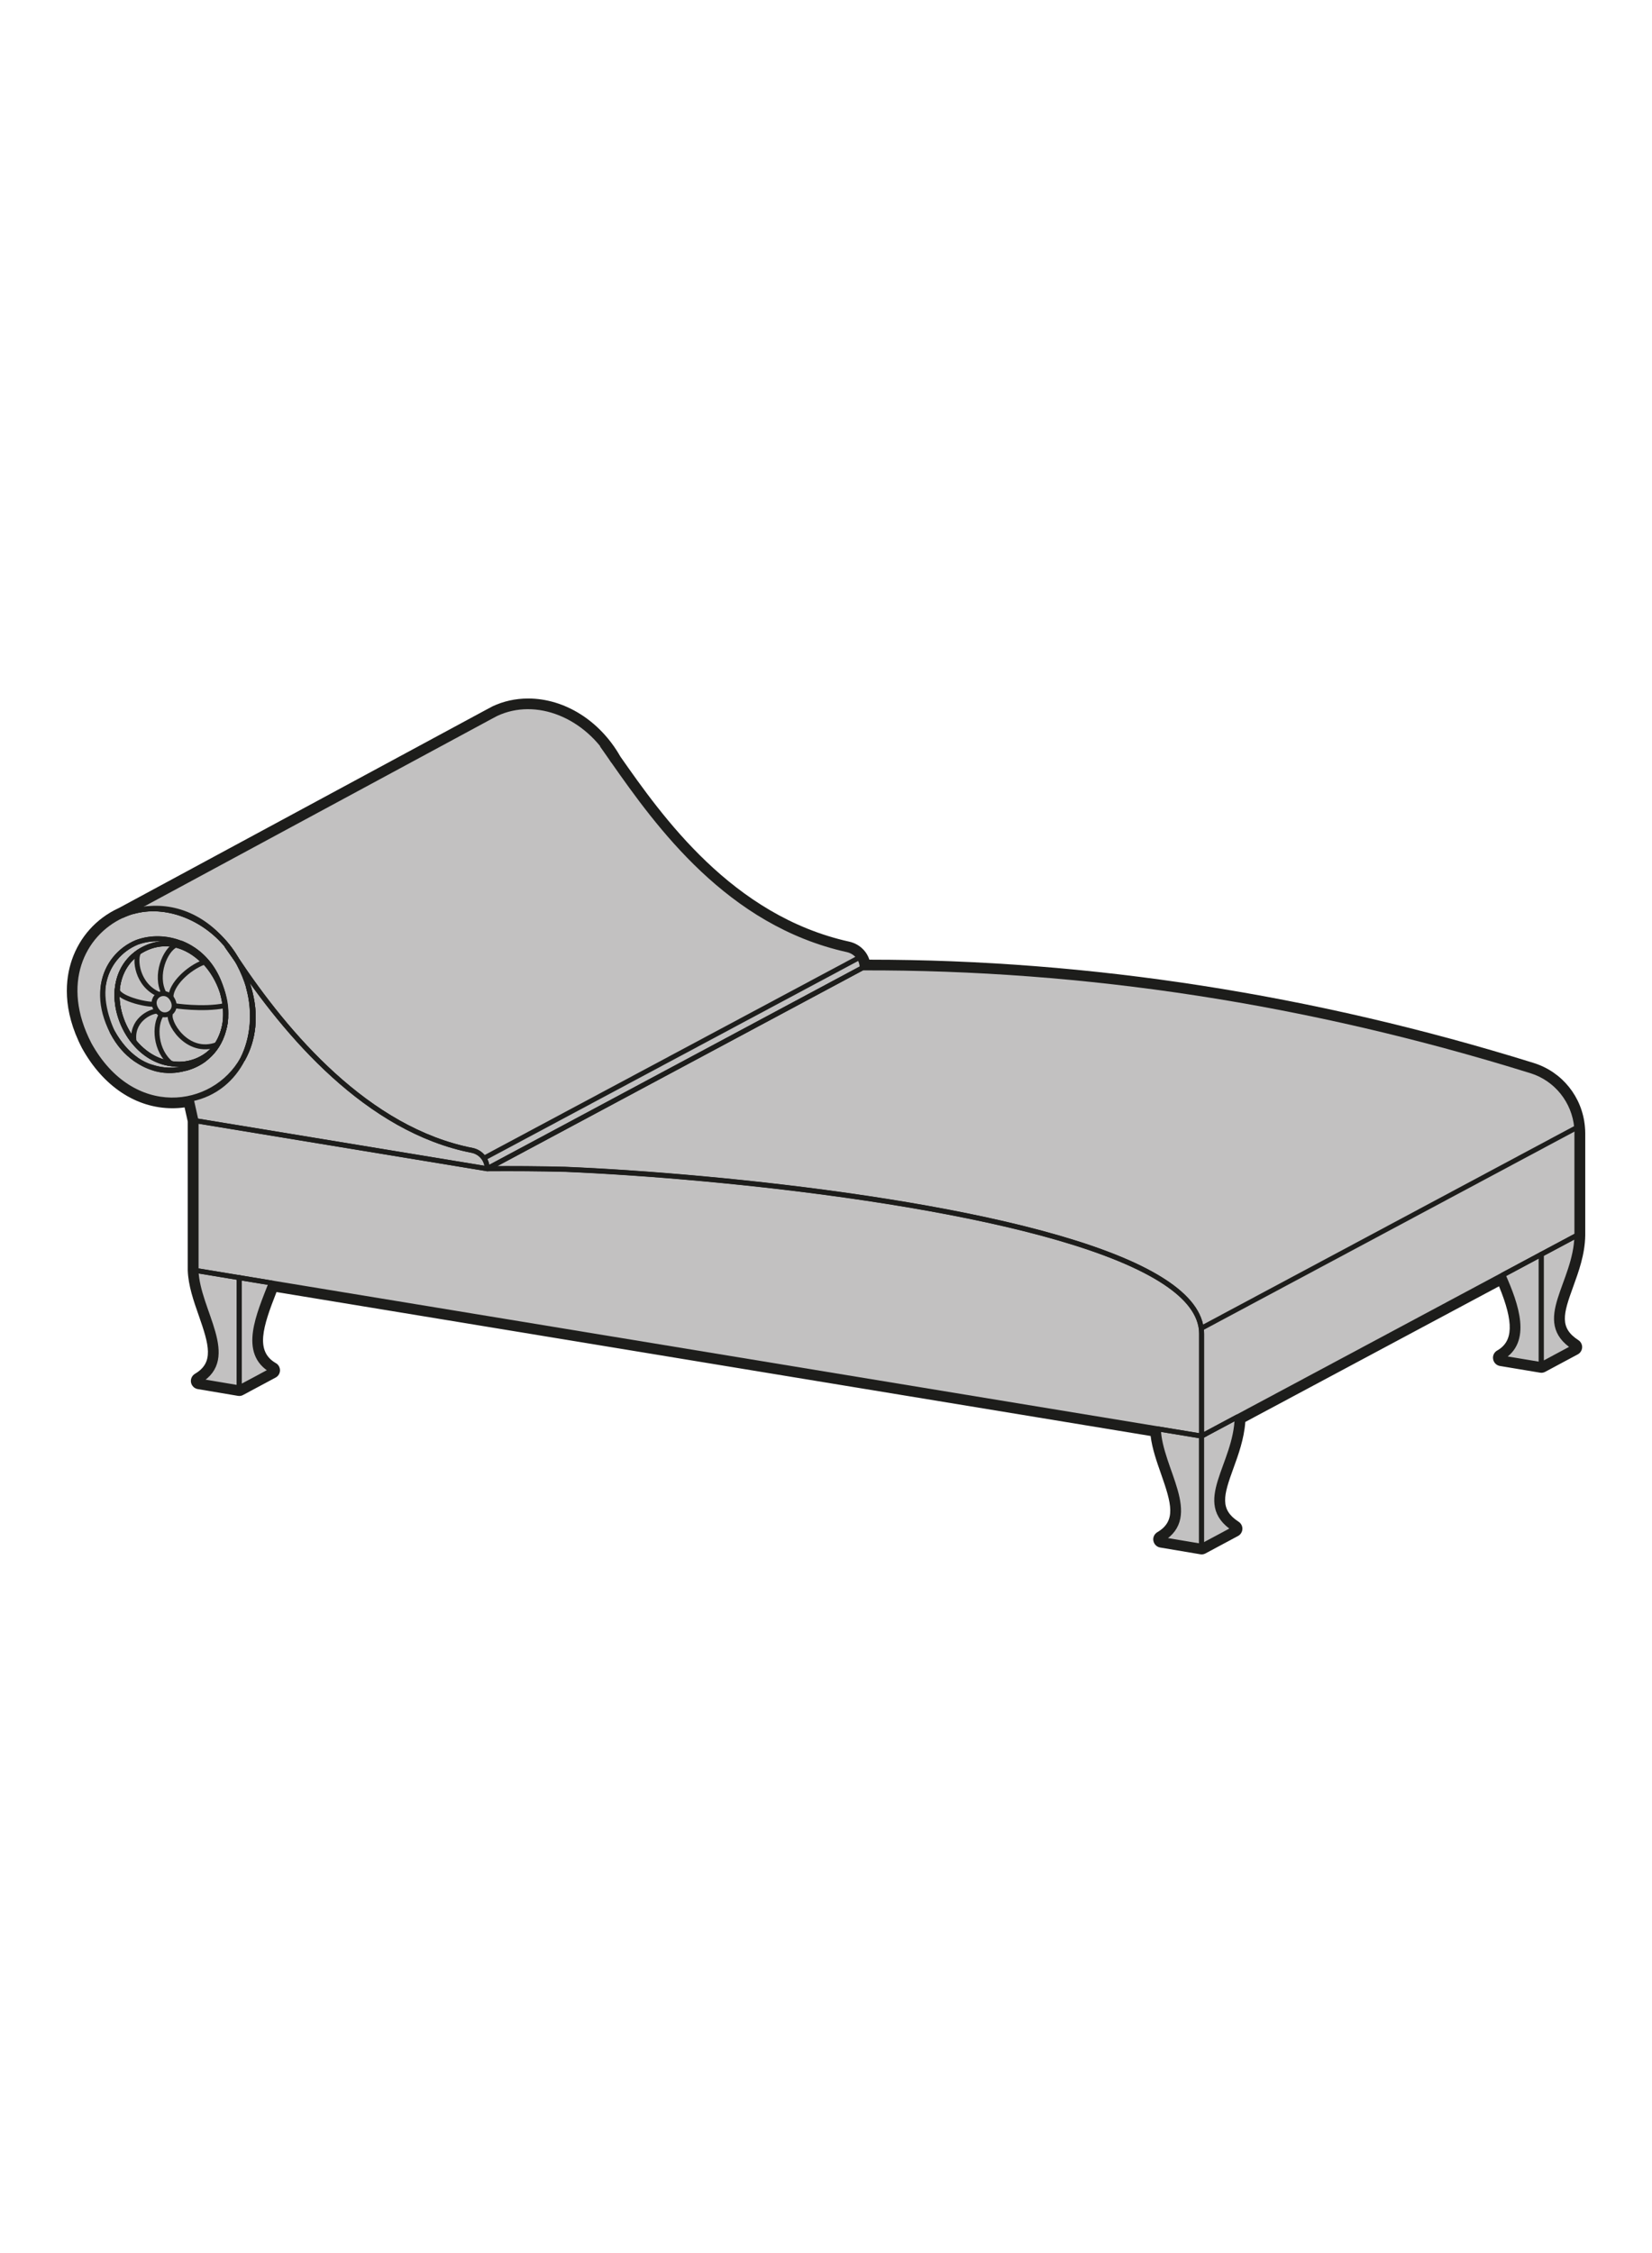 <?xml version="1.0" encoding="UTF-8"?>
<svg id="Ebene_1" data-name="Ebene 1" xmlns="http://www.w3.org/2000/svg" viewBox="0 0 249.45 340.16">
  <defs>
    <style>
      .cls-1 {
        fill: #1d1d1b;
      }

      .cls-1, .cls-2 {
        stroke-width: 0px;
      }

      .cls-3 {
        fill: none;
        stroke: #1d1d1b;
        stroke-linejoin: round;
        stroke-width: .75px;
      }

      .cls-2 {
        fill: #c2c1c1;
      }
    </style>
  </defs>
  <g>
    <path class="cls-2" d="M181.33,234.07l-6.05-1.02c-.26-.04-.46-.24-.51-.5-.05-.26.07-.52.3-.65,3.48-2.05,2.26-5.52.84-9.54-.7-2-1.43-4.06-1.6-6.07-4.5-.74-132.97-21.89-132.97-21.89l-.2.51c-1.79,4.55-3.64,9.26.18,11.46.2.11.32.32.31.55,0,.23-.13.43-.33.54l-4.91,2.63c-.09.05-.19.07-.3.07-.03,0-.07,0-.1,0l-6.05-1.02c-.26-.04-.46-.24-.51-.5-.05-.26.07-.52.3-.65,3.47-2.04,2.26-5.52.84-9.54-.76-2.17-1.55-4.42-1.62-6.59v-22.55s-.62-2.78-.62-2.78c-.76.14-1.54.21-2.31.21-5.26,0-10.03-3.18-13.1-8.73-2.94-5.67-2.44-10.11-1.51-12.84,1.14-3.33,3.52-5.97,6.72-7.46,0,0,55.36-29.88,55.36-29.88l1.1-.58c1.61-.76,3.32-1.14,5.11-1.14,5.32,0,10.46,3.26,13.42,8.5,6.33,9.02,16.98,24.21,34.95,28.19,1.4.31,2.44,1.4,2.68,2.74h.43c33.26,0,66.96,5.24,100.18,15.57,4.07,1.26,6.94,4.83,7.32,9.1.03.3.04.62.04.93v15.39c-.05,2.79-.97,5.33-1.79,7.57-1.39,3.81-2.39,6.56,1.03,8.78.19.12.29.33.28.55,0,.22-.13.42-.33.52l-4.91,2.63c-.09.05-.19.07-.3.07-.03,0-.07,0-.1,0l-6.05-1.01c-.26-.04-.47-.25-.51-.51-.05-.26.08-.52.31-.65,3.5-1.98,2.28-6.46.28-11.12l-39.23,20.98c-.12,2.63-1,5.04-1.78,7.18-1.39,3.81-2.39,6.57,1.04,8.8.19.12.29.33.28.55,0,.22-.13.42-.33.52l-4.91,2.63c-.09.05-.19.07-.3.07-.03,0-.07,0-.1,0Z"/>
    <path class="cls-1" d="M79.72,106.71c4.91,0,9.97,3.03,12.88,8.18,6.84,9.76,17.46,24.53,35.36,28.5,1.3.29,2.25,1.41,2.24,2.76.33,0,.66,0,1,0,33.4,0,66.73,5.19,99.99,15.54,3.84,1.19,6.53,4.61,6.88,8.56.03.29.04.58.04.88v15.39c-.12,7.27-6.55,12.94-.47,16.88l-4.91,2.63-6.05-1.01c4.26-2.41,2.29-7.98.27-12.53-10.54,5.63-29.82,15.95-40.14,21.47-.13,7.27-6.55,12.94-.47,16.88l-4.91,2.63-6.05-1.02c5.95-3.51-.26-10.59-.48-16.69-4.19-.69-100.47-16.54-133.96-22.06-1.86,4.81-4.52,10.56.07,13.21l-4.91,2.63-6.05-1.02c5.95-3.5-.26-10.61-.47-16.69h0v-22.6l-.77-3.45c-.91.21-1.84.32-2.79.32-4.49,0-9.28-2.49-12.55-8.41-4.72-9.12-1.04-16.66,4.93-19.43,0,0,.01,0,.02,0l55.38-29.89,1.09-.58c1.53-.72,3.17-1.06,4.82-1.06M79.72,105.46c-1.88,0-3.68.4-5.35,1.18-.02,0-.04.02-.05.03l-1.09.58-55.32,29.86s0,0-.01,0c-3.35,1.55-5.85,4.33-7.05,7.82-.97,2.84-1.5,7.46,1.53,13.31,3.2,5.78,8.17,9.08,13.66,9.08.61,0,1.23-.04,1.83-.13l.48,2.14v22.46c.08,2.31.88,4.6,1.66,6.82,1.57,4.48,2.32,7.1-.57,8.8-.45.27-.69.79-.6,1.3.1.52.5.92,1.02,1.01l6.05,1.02c.07.01.14.02.21.02.21,0,.41-.05.59-.15l4.91-2.63c.4-.21.65-.63.66-1.08,0-.45-.23-.88-.63-1.1-3.12-1.8-1.99-5.4.09-10.7,0-.01,0-.02.01-.03l69.35,11.42c29.44,4.85,56.89,9.37,62.64,10.31.24,1.93.92,3.86,1.58,5.74,1.57,4.47,2.32,7.09-.57,8.79-.45.27-.69.79-.59,1.3.1.52.5.92,1.02,1.01l6.05,1.02c.07.01.14.02.21.02.21,0,.41-.05.59-.15l4.91-2.63c.39-.21.64-.61.66-1.05.02-.44-.2-.86-.57-1.1-2.88-1.87-2.29-3.94-.79-8.06.76-2.09,1.61-4.43,1.8-7.01l28.17-15.06,10.14-5.42c2.25,5.48,2.15,8.32-.28,9.7-.46.26-.71.78-.61,1.31.09.52.5.93,1.02,1.02l6.05,1.01c.07.01.14.02.21.02.2,0,.41-.05.59-.15l4.91-2.63c.39-.21.64-.61.66-1.05.02-.44-.2-.86-.57-1.1-2.88-1.87-2.29-3.93-.79-8.04.83-2.29,1.78-4.88,1.83-7.77v-15.41c0-.36-.02-.68-.05-1-.4-4.51-3.44-8.29-7.75-9.63-33.25-10.34-67-15.59-100.3-15.59-.43-1.34-1.56-2.39-3.03-2.72-17.71-3.92-28.26-18.94-34.57-27.95-3.07-5.41-8.41-8.76-13.93-8.76h0Z"/>
  </g>
  <g>
    <rect class="cls-3" x="174.87" y="216.28" width="6.61" height="0"/>
    <path class="cls-3" d="M238.11,171.12v15.39l-5.38,2.87h0s-5.77,3.09-5.77,3.09c-10.54,5.63-29.82,15.95-40.14,21.47l-4.81,2.57-.57.3v-15.43c0-.79-.15-1.56-.44-2.31-1.04-2.67-3.9-5.07-8.05-7.22-9.41-4.87-25.45-8.45-42.03-10.94-16.74-2.51-34.02-3.9-45.57-4.38-3.95-.1-7.87-.13-11.77-.09l56.63-30.31c33.73-.1,67.39,5.09,100.99,15.54,3.84,1.19,6.53,4.61,6.88,8.56.03.29.04.58.04.88Z"/>
    <polygon class="cls-3" points="182.01 216.51 181.44 216.82 181.44 216.81 182.01 216.51"/>
    <path class="cls-3" d="M16.98,155.81c.92,1.8,2.13,3.15,3.5,4.09-1.29-.94-2.48-2.28-3.5-4.09ZM20.15,137.61c4.85-1.34,10.37.83,13.82,4.79-4.04-4.87-9.36-6.09-13.82-4.79ZM29.26,143.43c1.24.93,2.4,2.24,3.34,3.98.24.44.45.88.62,1.32-.86-2.4-2.29-4.15-3.97-5.3ZM34.04,154.03c-.02.16-.04.32-.06.48-.01.07-.02.15-.04.22-.02.07-.03.14-.05.21-.23,1.03-.63,1.97-1.17,2.8-.17.28-.37.55-.58.8,0,.01-.01.02-.03.03-1.06,1.29-2.47,2.23-4.04,2.71,1-.27,1.94-.72,2.77-1.33,0,0,.01-.01.02-.02,1.18-.88,2.13-2.11,2.67-3.65.01-.03.02-.07.04-.1,0,0,0-.02.01-.03,0-.01,0-.02,0-.03.01-.03.03-.07.04-.1.01-.03.02-.06.03-.1.03-.09.06-.17.08-.27.03-.09.06-.19.08-.28.16-.54.24-1.1.27-1.66-.01.11-.02.23-.03.34ZM34.64,143.26c-.12-.16-.24-.31-.37-.47.44.62.9,1.27,1.37,1.95-.31-.52-.65-1.01-1-1.48ZM37.55,149.1c1.03,3.75.68,7.66-.89,10.79,1.61-2.88,2.14-6.59.89-10.79Z"/>
    <path class="cls-3" d="M37.55,149.1s-.02-.06-.02-.08c-.34-1.13-.81-2.3-1.43-3.49-.07-.13-.15-.26-.22-.39-.07-.13-.15-.26-.23-.38,0,0,0-.01-.01-.02-.47-.68-.93-1.33-1.37-1.95.12.15.24.31.37.47-.19-.27-.4-.53-.6-.79-.02-.03-.05-.05-.07-.08-3.45-3.96-8.97-6.13-13.82-4.79-.09.02-.18.05-.27.08-.13.03-.26.08-.4.13-.19.06-.37.13-.55.21-.17.06-.34.14-.51.22,0,0-.01,0-.02,0-5.97,2.77-9.65,10.31-4.93,19.43,6.45,11.68,18.8,10.02,23.17,2.21,1.57-3.13,1.92-7.04.89-10.79ZM34.08,153.56v.02s0,.08-.01.11c-.02.56-.11,1.12-.27,1.66-.02.09-.05.19-.08.28-.02.09-.05.18-.08.27-.01.04-.02.08-.03.1-.01.05-.02.09-.05.13,0,.01,0,.02-.01.03-.02.03-.03.07-.04.1-.53,1.54-1.49,2.77-2.67,3.65,0,0-.01.01-.02.02-.83.61-1.77,1.06-2.77,1.33-.02.01-.05.01-.06.02-1.37.41-2.84.48-4.32.12-.03,0-.08-.02-.12-.03-1-.25-2-.71-2.95-1.38-.05-.03-.09-.06-.13-.09-1.37-.94-2.58-2.29-3.5-4.09-.98-1.91-1.44-3.72-1.48-5.36,0-.02,0-.03,0-.05t0-.01c0-.09-.01-.19,0-.28,0-.47.04-.93.12-1.37,0-.02,0-.05.01-.07.5-3.05,2.5-5.34,5.05-6.4,0,0,.02-.01.03-.01,2.08-.76,4.51-.72,6.73.19.58.24,1.15.53,1.68.89.05.03.1.06.15.1,1.68,1.15,3.11,2.9,3.97,5.3.02.03.03.08.05.12.67,1.66.91,3.26.81,4.72Z"/>
    <path class="cls-3" d="M33.88,154.93c-.04.24-.09.48-.16.7-.02.09-.05.18-.08.27-.01.04-.02.08-.03.1-.01.03-.03.07-.04.1,0,0,0,.02,0,.03,0,.01,0,.02-.01.03-.02.03-.03.07-.04.1-.53,1.54-1.49,2.77-2.67,3.65,0,0-.01.01-.02.02-.83.61-1.77,1.06-2.77,1.33,1.57-.48,2.98-1.42,4.04-2.71-1.58,1.64-4.02,2.44-6.26,2.02h0c-2.23-.29-4.15-1.54-5.58-3.27-3.28-3.98-3.87-10.5.72-13.6h0c3.62-2.32,7.33-1.13,9.88,1.54.03-.02.06-.03.1-.04-1.01-1.16-2.21-2.12-3.52-2.78.58.24,1.15.53,1.68.89.05.03.1.06.15.1,1.68,1.15,3.11,2.9,3.97,5.3.02.03.03.08.05.12.14.4.26.82.37,1.26,0,.01,0,.02,0,.03.13.54.24,1.1.32,1.7.13,1.12.09,2.15-.09,3.1Z"/>
    <path class="cls-3" d="M35.64,144.74c-.47-.68-.93-1.33-1.37-1.95.12.15.24.31.37.47.35.47.69.97,1,1.48Z"/>
    <path class="cls-3" d="M32.1,158.56c-1.06,1.29-2.47,2.23-4.04,2.71-.02.01-.05.01-.06.02-1.65.43-3.45.38-5.18-.2-.76-.26-1.51-.62-2.22-1.09-.05-.03-.09-.06-.13-.09-1.29-.94-2.48-2.28-3.5-4.09-.36-.8-.65-1.58-.86-2.31-.01-.03-.02-.06-.03-.09-.51-1.74-.64-3.3-.48-4.67,0-.02,0-.05.01-.07.5-3.05,2.5-5.34,5.05-6.4,0,0,.02-.01.03-.01,2.08-.76,4.51-.72,6.73.19,1.31.66,2.52,1.62,3.52,2.78-.03.01-.06.02-.1.04-2.55-2.67-6.26-3.86-9.88-1.55h0c-4.59,3.11-3.99,9.62-.72,13.61,1.42,1.73,3.35,2.98,5.58,3.26h0c2.24.42,4.68-.38,6.26-2.02Z"/>
    <path class="cls-3" d="M28,161.28c-1.37.41-2.84.48-4.32.12-.03,0-.08-.02-.12-.03-.25-.09-.49-.18-.74-.29,1.72.58,3.53.63,5.18.2Z"/>
    <path class="cls-3" d="M34.07,153.69c-.01.11-.02.23-.03.34-.02.16-.04.32-.06.48-.01.07-.02.15-.04.22-.03.22-.08.42-.13.63-.02.09-.05.19-.08.28-.05.16-.1.32-.15.48-.03.09-.07.18-.1.27-.03.07-.06.14-.09.21-.02.04-.03.08-.05.12-.06.15-.14.3-.22.45,0,.01-.02.03-.02.04-.09.17-.18.34-.28.5-.62.91-1.28,1.64-1.96,2.23,0,0-.01.01-.02.02-.83.61-1.77,1.06-2.77,1.33,1.57-.48,2.98-1.42,4.04-2.71-1.58,1.64-4.02,2.44-6.26,2.02h0c-2.23-.29-4.15-1.54-5.58-3.27-3.28-3.98-3.87-10.5.72-13.6h0c3.62-2.32,7.33-1.13,9.88,1.54.03-.02.06-.03.1-.04,1.14,1.3,2.04,2.85,2.57,4.49.05.13.09.26.12.4,0,.01,0,.02,0,.03.02.03.02.08.03.11.04.15.08.29.11.44.03.14.07.28.09.43.02.04.02.09.02.13.03.12.05.24.06.37.02.13.04.27.05.4.02.18.03.35.05.53.02.38.01.76,0,1.13Z"/>
    <path class="cls-3" d="M34.08,153.56v.02s0,.08-.01.11c-.02.56-.11,1.12-.27,1.66-.02.09-.05.19-.08.28-.02.09-.05.18-.08.27-.01.04-.02.08-.03.1-.01.03-.03.07-.04.1,0,0,0,.02,0,.03,0,.01,0,.02-.01.03-.02.03-.03.07-.04.1-.01.03-.03.07-.05.1-.03.07-.06.14-.09.21-.02.04-.03.08-.05.12-.06.15-.14.3-.22.45,0,.01-.02.03-.02.04-.09.17-.18.34-.28.5-.2.3-.42.58-.68.83,0,.01-.01.02-.03.03-1.58,1.64-4.02,2.44-6.26,2.02h0c-2.23-.29-4.15-1.54-5.58-3.27-3.28-3.98-3.87-10.5.72-13.6h0c3.62-2.32,7.33-1.13,9.88,1.54,1.18,1.23,2.11,2.79,2.67,4.45.05.13.09.26.12.4,0,.01,0,.02,0,.03.02.03.02.08.03.11.04.15.08.29.11.44.03.14.07.28.09.43.02.04.02.09.02.13.03.12.05.24.06.37.02.13.04.27.05.4.02.18.03.35.05.53.02.34.02.67,0,1.01Z"/>
    <path class="cls-3" d="M26.05,150.93c1.05,1.91-1.52,3.29-2.53,1.36-1.05-1.91,1.52-3.29,2.53-1.36Z"/>
    <path class="cls-3" d="M36.12,192.89v16.64l-6.05-1.02c5.95-3.5-.26-10.61-.47-16.69l6.52,1.08Z"/>
    <path class="cls-3" d="M41.02,206.9l-4.91,2.63v-16.64s4.83.8,4.84.8c-1.86,4.81-4.52,10.56.07,13.21Z"/>
    <path class="cls-3" d="M181.44,216.81v16.64l-6.05-1.02c5.95-3.51-.26-10.59-.48-16.69h0s6.52,1.07,6.52,1.07Z"/>
    <path class="cls-3" d="M186.34,230.82l-4.91,2.63v-16.64l.57-.3,4.81-2.57c-.13,7.27-6.55,12.94-.47,16.88Z"/>
    <path class="cls-3" d="M232.73,189.39v16.63l-6.05-1.01c4.26-2.41,2.29-7.98.27-12.53l5.77-3.09Z"/>
    <path class="cls-3" d="M237.64,203.39l-4.91,2.63v-16.64l5.38-2.87c-.12,7.27-6.55,12.94-.47,16.88Z"/>
    <path class="cls-3" d="M130.2,146.14l-56.63,30.31c0-1.33-.94-2.47-2.23-2.76-15.87-3.08-28.14-17.58-35.68-28.94,0,0,0-.01-.01-.02-.45-.81-.99-1.56-1.6-2.27-.02-.03-.05-.05-.07-.08-3.45-3.96-8.97-6.13-13.82-4.79-.09.02-.18.05-.27.08-.13.03-.26.08-.4.13-.19.06-.37.13-.55.21-.17.06-.34.14-.51.22l55.38-29.89,1.09-.58c6.08-2.87,13.82.24,17.69,7.12,6.84,9.76,17.46,24.53,35.36,28.5,1.3.29,2.25,1.41,2.24,2.76Z"/>
    <path class="cls-3" d="M92.6,114.89c-.59-.84-1.16-1.65-1.69-2.41"/>
    <path class="cls-3" d="M23.99,150.13c-3.31-1.41-3.73-5.37-3.02-6.41"/>
    <path class="cls-3" d="M25.78,152.99c-.68,1.03,2.36,6.47,7.03,4.71"/>
    <path class="cls-3" d="M23.78,152.65c-1.13,0-4.09,1.46-3.52,4.71"/>
    <path class="cls-3" d="M25.81,150.49c.03-1.79,2.49-4.29,5.04-5.24"/>
    <path class="cls-3" d="M31.02,145.19s-.04.02-.06.02"/>
    <path class="cls-3" d="M26.28,151.83s4.3.68,7.69,0"/>
    <path class="cls-3" d="M23.31,151.61c-1.3.12-5.67-.97-5.6-2.25"/>
    <path class="cls-3" d="M24.42,153.11c-1.2,1.68-.98,5.55,1.42,7.46"/>
    <path class="cls-3" d="M24.77,149.99c-1.46-2.74.17-6.55,1.73-7.28"/>
    <path class="cls-3" d="M35.64,144.74c-.47-.68-.93-1.33-1.37-1.95.12.15.24.31.37.47.35.47.69.97,1,1.48Z"/>
    <path class="cls-3" d="M181.44,201.39v15.43l-6.52-1.08h0c-5.06-.83-144.71-23.82-145.31-23.92v-22.6l43.97,7.24c3.9-.03,7.83,0,11.77.09,11.55.48,28.83,1.87,45.57,4.38,16.58,2.49,32.62,6.06,42.03,10.94,4.15,2.15,7.01,4.55,8.05,7.22.3.75.45,1.52.44,2.31Z"/>
    <path class="cls-3" d="M73.57,176.45l-43.97-7.24-.73-3.29c3.63-.74,6.28-3.03,7.79-6.04,1.61-2.88,2.14-6.59.89-10.79-.01-.03-.02-.06-.02-.08-.34-1.19-.81-2.36-1.43-3.49-.06-.13-.13-.26-.22-.39-.07-.13-.15-.26-.23-.38,7.54,11.36,19.82,25.86,35.68,28.94,1.3.28,2.23,1.42,2.23,2.76Z"/>
    <path class="cls-3" d="M36.66,159.89c1.57-3.13,1.92-7.04.89-10.79,1.25,4.19.72,7.91-.89,10.79Z"/>
    <line class="cls-3" x1="181.44" y1="200.52" x2="238.11" y2="170.22"/>
    <line class="cls-3" x1="73.08" y1="174.86" x2="129.76" y2="144.56"/>
  </g>
</svg>